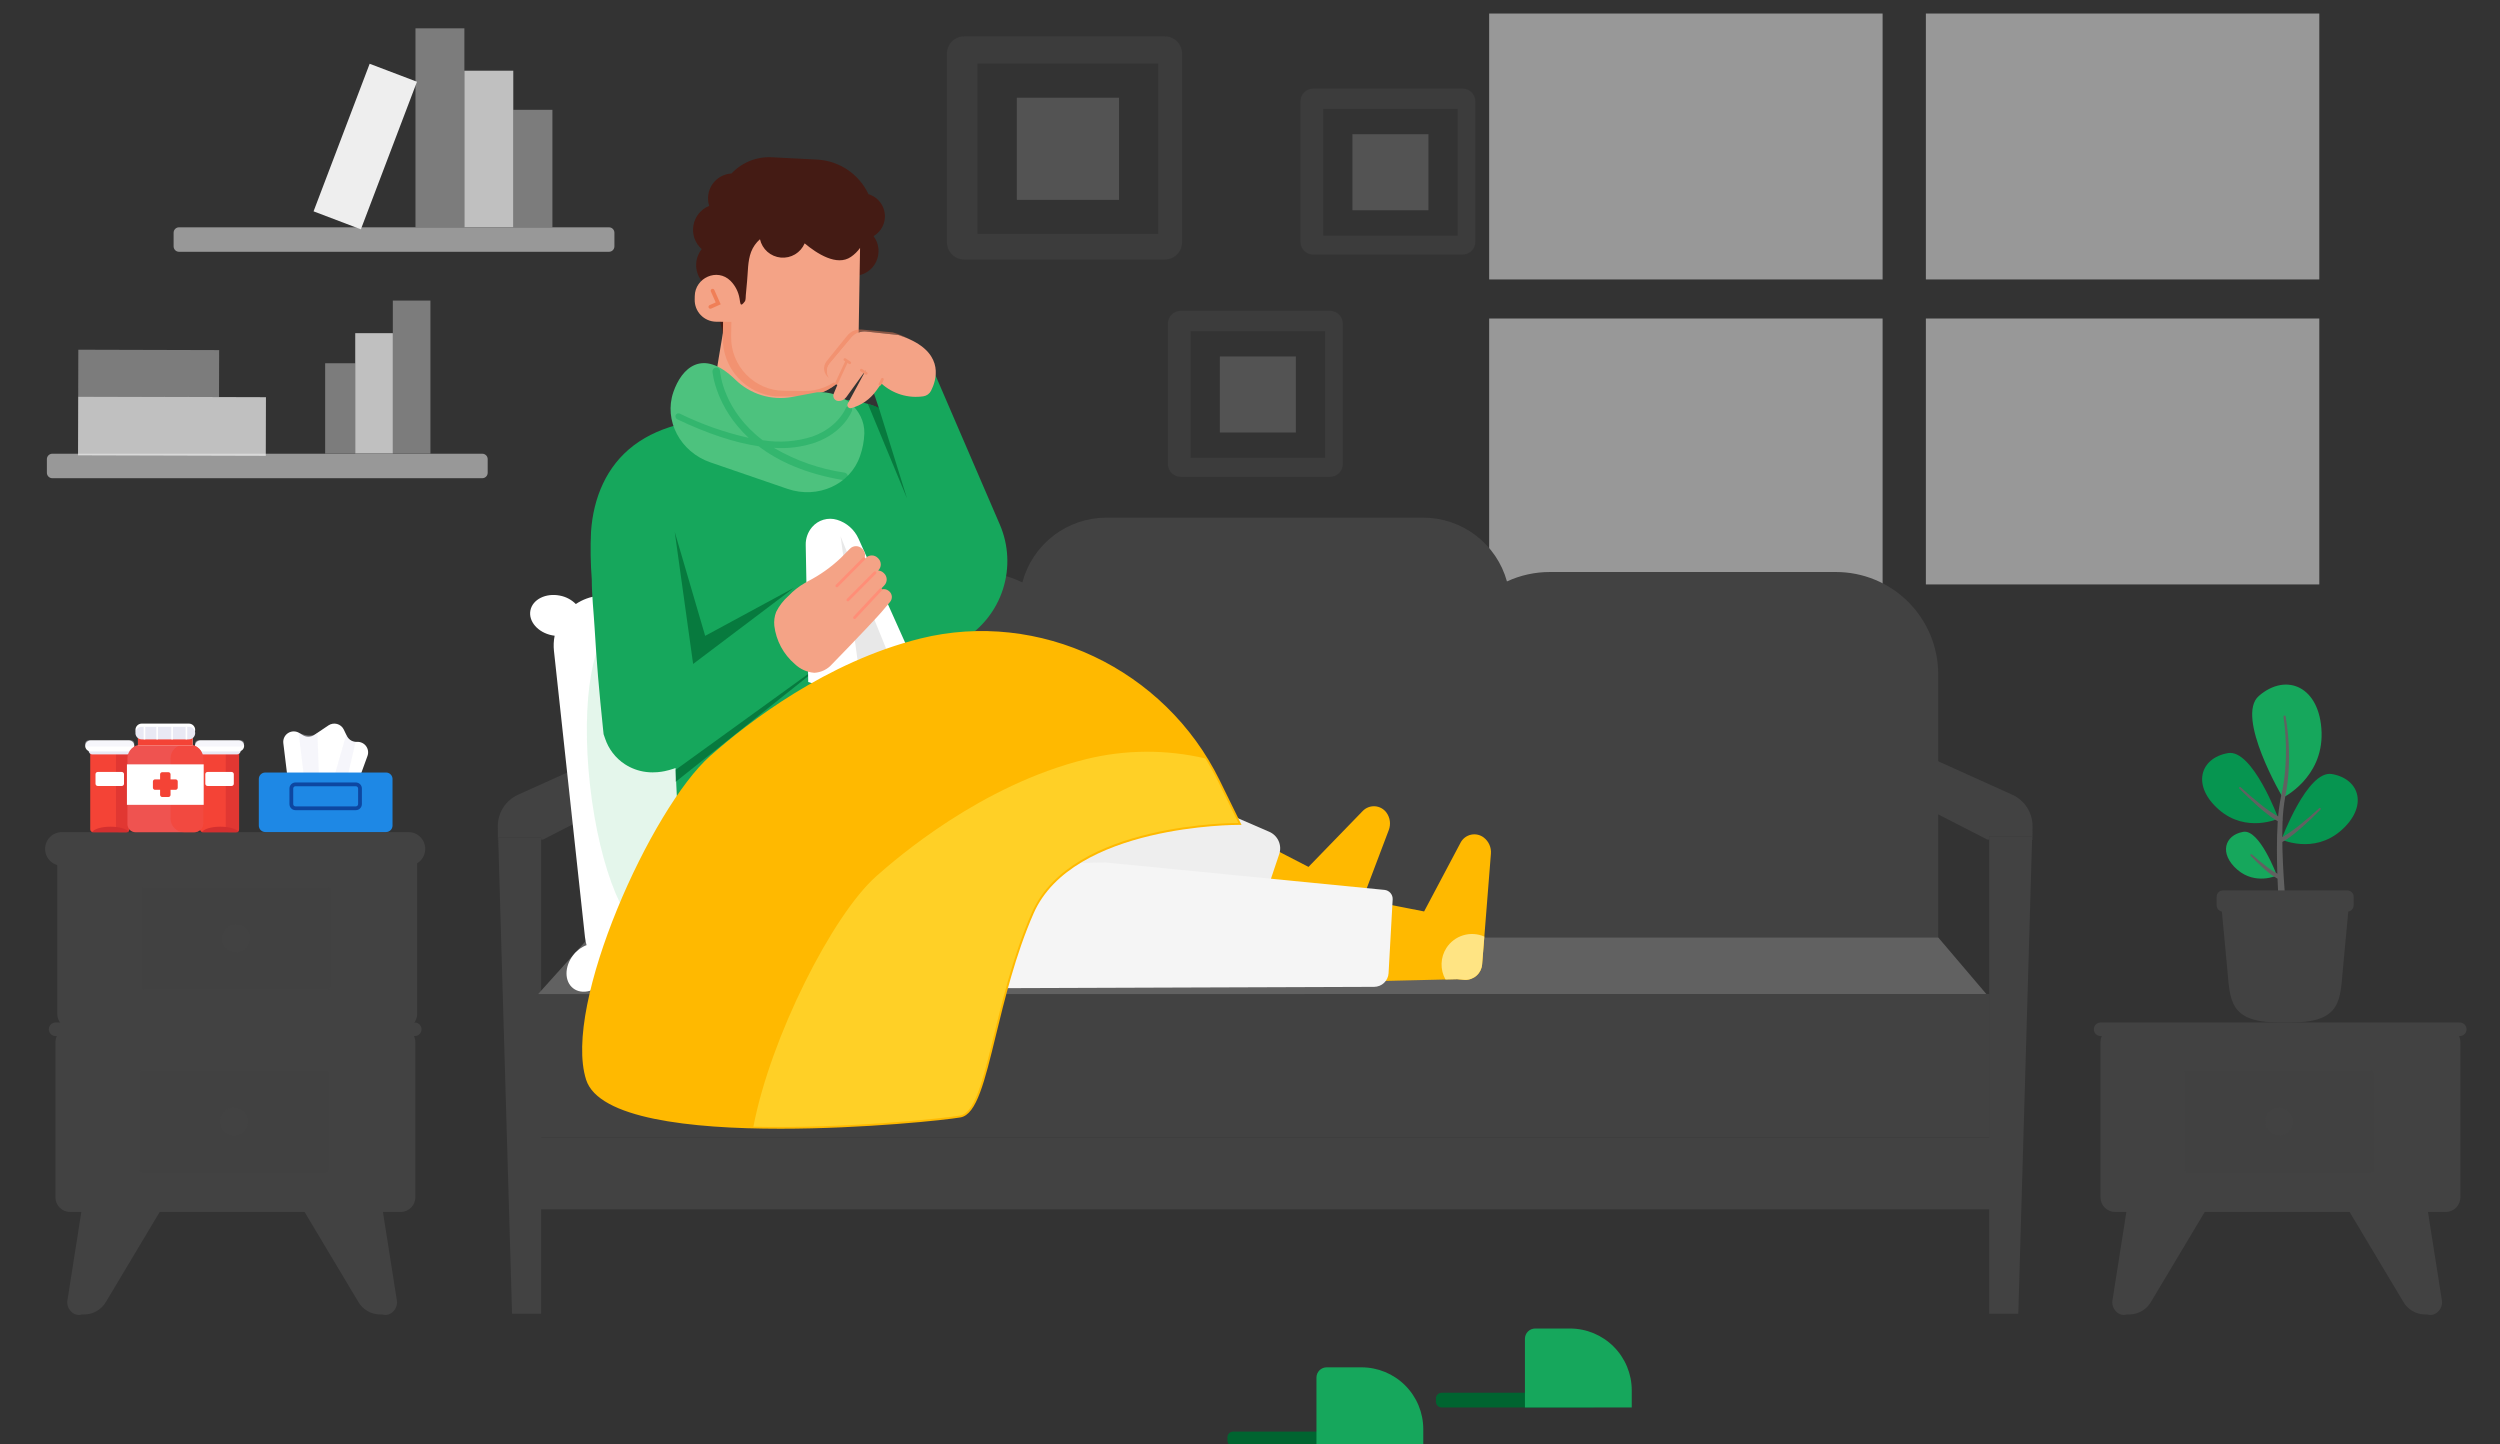<svg width="554" height="320" viewBox="0 0 554 320" fill="none" xmlns="http://www.w3.org/2000/svg">
<rect x="0" y="0" width="554" height="320" fill="#333333" stroke="none"/>
<g clip-path="url(#clip0_5349_19780)">
<path opacity="0.54" d="M417.185 3H330V61.925H417.185V3Z" fill="#EEEEEE"/>
<path opacity="0.54" d="M513.958 3H426.773V61.925H513.958V3Z" fill="#EEEEEE"/>
<path opacity="0.54" d="M417.185 70.585H330V129.51H417.185V70.585Z" fill="#EEEEEE"/>
<path opacity="0.54" d="M513.958 70.585H426.773V129.51H513.958V70.585Z" fill="#EEEEEE"/>
<g opacity="0.54">
<g opacity="0.54">
<g opacity="0.54">
<g opacity="0.54">
<path opacity="0.54" d="M258.139 8.054H213.65C212.642 8.057 211.676 8.458 210.963 9.171C210.251 9.884 209.849 10.85 209.846 11.857V53.704C209.849 54.712 210.251 55.678 210.964 56.39C211.676 57.103 212.642 57.505 213.65 57.508H258.139C259.146 57.504 260.112 57.103 260.825 56.39C261.537 55.678 261.939 54.712 261.942 53.704V11.857C261.939 10.85 261.537 9.884 260.825 9.171C260.112 8.459 259.147 8.057 258.139 8.054ZM256.657 51.845H216.64V14.094H256.656L256.657 51.845Z" fill="#EEEEEE"/>
</g>
</g>
<g opacity="0.75">
<path opacity="0.75" d="M247.974 21.645H225.324V44.295H247.974V21.645Z" fill="#EEEEEE"/>
</g>
</g>
</g>
<g opacity="0.54">
<g opacity="0.54">
<g opacity="0.54">
<g opacity="0.54">
<path opacity="0.54" d="M294.738 68.879H261.633C260.883 68.881 260.164 69.18 259.634 69.71C259.104 70.241 258.805 70.959 258.803 71.709V102.845C258.805 103.595 259.104 104.313 259.634 104.843C260.164 105.373 260.883 105.672 261.633 105.674H294.738C295.488 105.672 296.207 105.373 296.737 104.843C297.267 104.313 297.566 103.595 297.568 102.845V71.706C297.565 70.957 297.266 70.239 296.736 69.71C296.206 69.18 295.488 68.881 294.738 68.879ZM293.635 101.461H263.859V73.373H293.632L293.635 101.461Z" fill="#EEEEEE"/>
</g>
</g>
<g opacity="0.75">
<path opacity="0.75" d="M287.172 78.991H270.319V95.844H287.172V78.991Z" fill="#EEEEEE"/>
</g>
</g>
</g>
<g opacity="0.54">
<g opacity="0.54">
<g opacity="0.54">
<g opacity="0.54">
<path opacity="0.54" d="M324.109 19.625H291.006C290.257 19.628 289.538 19.926 289.008 20.457C288.477 20.987 288.179 21.706 288.177 22.456V53.592C288.179 54.342 288.478 55.06 289.008 55.59C289.538 56.12 290.257 56.419 291.006 56.421H324.109C324.858 56.419 325.577 56.12 326.107 55.59C326.637 55.06 326.936 54.342 326.938 53.592V22.456C326.936 21.706 326.637 20.987 326.107 20.457C325.577 19.927 324.859 19.628 324.109 19.625ZM323.006 52.208H293.233V24.119H323.006V52.208Z" fill="#EEEEEE"/>
</g>
</g>
<g opacity="0.75">
<path opacity="0.75" d="M316.546 29.738H299.693V46.59H316.546V29.738Z" fill="#EEEEEE"/>
</g>
</g>
</g>
<path opacity="0.75" d="M113.744 15.669H102.908V50.346H113.744V15.669Z" fill="#EEEEEE"/>
<path opacity="0.39" d="M122.413 24.338H113.744V50.346H122.413V24.338Z" fill="#EEEEEE"/>
<path d="M92.401 18.116L81.917 14.131L69.484 46.833L79.969 50.819L92.401 18.116Z" fill="#EEEEEE"/>
<path opacity="0.39" d="M102.907 6.278H92.071V50.347H102.907V6.278Z" fill="#EEEEEE"/>
<path opacity="0.75" d="M78.719 100.494H87.052V73.83H78.719V100.494Z" fill="#EEEEEE"/>
<path opacity="0.39" d="M72.054 100.494H78.719V80.496H72.054V100.494Z" fill="#EEEEEE"/>
<path opacity="0.39" d="M87.052 100.494H95.384V66.608H87.052V100.494Z" fill="#EEEEEE"/>
<path opacity="0.54" d="M134.949 50.372H39.675C39.011 50.372 38.472 50.91 38.472 51.575V54.595C38.472 55.26 39.011 55.798 39.675 55.798H134.949C135.614 55.798 136.152 55.26 136.152 54.595V51.575C136.152 50.91 135.614 50.372 134.949 50.372Z" fill="#EEEEEE"/>
<path opacity="0.54" d="M106.869 105.971L11.593 105.971C11.274 105.971 10.968 105.844 10.742 105.619C10.517 105.393 10.39 105.087 10.39 104.768V101.748C10.39 101.429 10.517 101.123 10.742 100.897C10.968 100.671 11.274 100.545 11.593 100.545L106.869 100.545C107.027 100.545 107.183 100.576 107.329 100.636C107.475 100.697 107.607 100.785 107.719 100.897C107.831 101.009 107.919 101.141 107.98 101.287C108.04 101.433 108.071 101.59 108.071 101.748V104.769C108.071 105.088 107.944 105.394 107.719 105.619C107.493 105.845 107.187 105.971 106.869 105.971V105.971Z" fill="#EEEEEE"/>
<path opacity="0.75" d="M17.328 87.899L17.292 100.901L58.898 101.017L58.934 88.016L17.328 87.899Z" fill="#EEEEEE"/>
<path opacity="0.39" d="M17.357 77.498L17.328 87.899L48.533 87.987L48.562 77.585L17.357 77.498Z" fill="#EEEEEE"/>
<path d="M319.474 311.896H352.774C353.478 311.896 354.049 311.326 354.049 310.621V309.913C354.049 309.208 353.478 308.637 352.774 308.637H319.474C318.769 308.637 318.198 309.208 318.198 309.913V310.621C318.198 311.326 318.769 311.896 319.474 311.896Z" fill="#006430"/>
<path d="M361.596 311.896H337.925V296.67C337.925 296.068 338.164 295.491 338.59 295.065C339.015 294.64 339.593 294.4 340.195 294.4H347.902C351.534 294.4 355.017 295.843 357.585 298.411C360.154 300.98 361.596 304.463 361.596 308.095V311.896Z" fill="#16A75C"/>
<path d="M273.275 320.496H306.575C307.279 320.496 307.85 319.925 307.85 319.221V318.512C307.85 317.808 307.279 317.237 306.575 317.237H273.275C272.571 317.237 272 317.808 272 318.512V319.221C272 319.925 272.571 320.496 273.275 320.496Z" fill="#006430"/>
<path d="M315.398 320.496H291.726V305.27C291.726 304.668 291.965 304.091 292.391 303.665C292.817 303.239 293.394 303 293.996 303H301.703C305.335 303 308.818 304.443 311.387 307.011C313.955 309.58 315.398 313.063 315.398 316.695V320.496Z" fill="#16A75C"/>
<path d="M110.315 183.119L110.339 186.168H110.414L110.398 185.625H119.919V186.053L120.339 186.048L134.318 178.878L134.439 167.249L114.803 176.112C113.457 176.72 112.316 177.706 111.519 178.95C110.723 180.194 110.304 181.642 110.315 183.119Z" fill="#424242"/>
<path d="M450.409 183.119C450.42 181.642 450.002 180.193 449.205 178.949C448.409 177.705 447.268 176.719 445.922 176.111L426.285 167.248L426.405 178.877L440.385 186.047L440.805 186.052V185.337H450.325L450.301 186.169H450.386L450.409 183.119Z" fill="#424242"/>
<path d="M110.398 185.624L110.414 186.167L113.472 291.129H119.919V185.625L110.398 185.624Z" fill="#424242"/>
<path d="M440.806 185.337V291.129H447.253L450.302 186.167L450.327 185.334L440.806 185.337Z" fill="#424242"/>
<path d="M406.852 126.758H343.44C340.16 126.755 336.918 127.467 333.941 128.846C332.815 124.782 330.389 121.199 327.034 118.646C323.678 116.093 319.579 114.709 315.362 114.708H245.2C240.943 114.708 236.806 116.117 233.434 118.714C230.061 121.311 227.643 124.951 226.555 129.067C223.453 127.544 220.043 126.754 216.587 126.758H153.176C147.167 126.758 141.405 129.145 137.156 133.394C132.907 137.642 130.521 143.405 130.521 149.413V207.738H429.507V149.413C429.507 146.438 428.921 143.492 427.783 140.744C426.644 137.995 424.976 135.497 422.872 133.394C420.768 131.29 418.271 129.621 415.522 128.483C412.773 127.344 409.827 126.758 406.852 126.758Z" fill="#424242"/>
<path d="M440.889 220.271H119.379V252.084H440.889V220.271Z" fill="#424242"/>
<path d="M130.521 207.738L119.248 220.285L440.167 220.271L429.508 207.738H130.521Z" fill="#616161"/>
<path d="M441.372 252.084H119.379V267.992H441.372V252.084Z" fill="#424242"/>
<path d="M172.795 203.003L165.92 139.581C165.603 136.657 164.138 133.98 161.847 132.137C159.556 130.294 156.626 129.437 153.703 129.753L132.584 132.038C130.801 132.231 129.092 132.855 127.605 133.856C126.644 132.891 125.413 132.239 124.074 131.987C120.952 131.362 118.027 132.828 117.542 135.254C117.057 137.68 119.193 140.157 122.315 140.781C122.515 140.82 122.713 140.852 122.91 140.875C122.686 141.988 122.635 143.128 122.758 144.256L129.632 207.677C129.701 208.274 129.818 208.864 129.982 209.442C128.788 209.902 127.748 210.689 126.98 211.712C125.041 214.238 125.061 217.513 127.026 219.016C128.991 220.52 132.154 219.699 134.094 217.174C134.388 216.783 134.641 216.363 134.85 215.921C136.94 217.216 139.403 217.775 141.848 217.509L162.968 215.22C165.891 214.903 168.569 213.437 170.411 211.146C172.254 208.855 173.111 205.926 172.795 203.003Z" fill="white"/>
<path opacity="0.15" d="M150.788 171.789C152.898 190.681 150.122 206.498 144.589 207.116C139.055 207.734 132.859 192.919 130.749 174.026C128.64 155.132 131.415 139.316 136.949 138.698C142.483 138.08 148.679 152.895 150.788 171.789Z" fill="#4DC27E"/>
<path d="M221.565 116.251L205.14 78.143L192.722 84.352L194.748 90.389C190.615 88.552 185.626 88.119 179.855 88.82C173.987 89.217 168.085 90.972 162.301 91.88C154.64 93.084 146.844 93.854 140.436 98.702C134.346 103.309 131.473 110.387 130.971 117.838C130.808 121.357 130.864 124.884 131.139 128.397C131.139 131.978 131.56 135.61 131.767 139.186C131.973 142.761 132.231 146.324 132.523 149.891C132.851 153.694 133.213 157.494 133.61 161.29L133.756 162.698L134.123 163.757C134.306 164.283 134.527 164.796 134.783 165.29C135.069 165.833 135.4 166.352 135.772 166.841C136.154 167.342 136.579 167.809 137.042 168.237C137.48 168.641 137.951 169.009 138.45 169.336C139.856 170.257 141.453 170.847 143.12 171.061C143.381 171.093 143.644 171.119 143.908 171.137C144.187 171.156 144.348 171.156 144.574 171.159C145.03 171.163 145.342 171.143 145.686 171.117C146.029 171.091 146.265 171.056 146.558 171.016L147.269 170.891C147.95 170.75 148.622 170.567 149.279 170.341C149.427 170.291 149.558 170.241 149.695 170.191L150.557 188.66C150.741 190.563 155.45 192.165 157.331 191.829L209.055 182.606C209.203 182.58 209.344 182.523 209.47 182.441C209.596 182.358 209.704 182.25 209.787 182.124C209.87 181.998 209.926 181.857 209.953 181.709C209.98 181.56 209.976 181.408 209.942 181.261L202.299 148.541L213.432 141.761C217.635 139.203 220.772 135.213 222.266 130.526C223.761 125.838 223.511 120.769 221.565 116.251Z" fill="#16A75C"/>
<path opacity="0.67" d="M149.738 170.575L185.787 144.503L149.738 173.246V170.575Z" fill="#006430"/>
<path opacity="0.67" d="M149.515 117.848L156.265 140.905L175.996 130.223L153.595 147.136L149.515 117.848Z" fill="#006430"/>
<path d="M179.949 116.813C180.614 116.03 181.494 115.46 182.48 115.171C183.466 114.882 184.515 114.887 185.497 115.186C186.543 115.504 187.508 116.042 188.328 116.764C189.148 117.486 189.804 118.376 190.251 119.373L201.827 145.195L196.623 145.984C194.207 146.351 192.015 147.609 190.48 149.51C189.496 150.728 188.168 151.623 186.669 152.078C185.17 152.533 183.569 152.527 182.073 152.061L179.104 151.136L178.548 120.75C178.519 119.311 179.018 117.911 179.949 116.813Z" fill="white"/>
<path d="M186.273 118.832L197.237 145.89C194.635 146.285 192.248 147.563 190.477 149.51L186.273 118.832Z" fill="#E8E8E8"/>
<path d="M171.588 138.666C171.481 137.621 171.623 136.565 172.003 135.584C172.688 134.225 173.63 133.01 174.777 132.008C175.806 130.92 176.987 129.985 178.283 129.234C178.556 129.077 178.815 128.931 179.053 128.798C181.699 127.436 184.139 125.707 186.301 123.662L188.367 121.58C188.718 121.228 189.194 121.03 189.691 121.028C190.187 121.026 190.665 121.22 191.019 121.569L191.144 121.692C191.432 121.982 191.618 122.358 191.674 122.762C191.729 123.167 191.651 123.579 191.451 123.935C191.51 123.91 191.57 123.885 191.632 123.861L191.857 123.634C192.208 123.283 192.683 123.085 193.18 123.083C193.676 123.081 194.153 123.276 194.507 123.625L194.631 123.75C194.983 124.101 195.181 124.577 195.183 125.074C195.184 125.571 194.989 126.048 194.639 126.402L194.61 126.431C195.045 126.454 195.458 126.629 195.777 126.926L195.906 127.047C196.266 127.388 196.477 127.859 196.491 128.355C196.506 128.852 196.324 129.334 195.985 129.696L195.321 130.401C195.309 130.449 195.304 130.489 195.29 130.539L195.311 130.636C195.583 130.541 195.875 130.517 196.158 130.569C196.442 130.62 196.707 130.744 196.928 130.929L197.047 131.03C197.384 131.315 197.594 131.722 197.631 132.161C197.668 132.601 197.529 133.037 197.246 133.375L195.322 135.654C195.291 135.776 189.236 142.233 184.387 147.171C183.894 147.74 183.292 148.202 182.617 148.532C181.941 148.863 181.206 149.053 180.456 149.092C178.833 148.969 177.304 148.284 176.133 147.154C173.609 144.994 171.987 141.965 171.588 138.666Z" fill="#F4A386"/>
<path d="M185.451 130.142C185.389 130.142 185.328 130.124 185.276 130.089C185.224 130.054 185.184 130.005 185.16 129.948C185.136 129.891 185.13 129.827 185.142 129.766C185.154 129.705 185.184 129.649 185.227 129.605L191.218 123.569C191.277 123.509 191.357 123.476 191.441 123.476C191.525 123.475 191.605 123.508 191.664 123.567C191.724 123.626 191.757 123.706 191.758 123.79C191.758 123.874 191.725 123.954 191.666 124.014L185.675 130.049C185.646 130.078 185.611 130.102 185.573 130.118C185.534 130.134 185.493 130.142 185.451 130.142Z" fill="#FF8E77"/>
<path d="M187.889 133.263C187.848 133.263 187.807 133.255 187.769 133.239C187.731 133.223 187.696 133.2 187.667 133.171C187.608 133.112 187.575 133.032 187.575 132.948C187.575 132.865 187.608 132.784 187.667 132.725L193.657 126.69C193.716 126.631 193.796 126.597 193.879 126.596C193.963 126.596 194.044 126.629 194.103 126.688C194.163 126.746 194.196 126.827 194.197 126.91C194.197 126.994 194.164 127.075 194.106 127.134L188.116 133.169C188.086 133.199 188.051 133.223 188.012 133.239C187.973 133.255 187.931 133.263 187.889 133.263Z" fill="#FF8E77"/>
<path d="M189.37 137.176C189.29 137.176 189.213 137.146 189.155 137.092C189.094 137.035 189.058 136.956 189.055 136.872C189.052 136.789 189.082 136.707 189.139 136.646L194.945 130.433C195.002 130.373 195.081 130.338 195.164 130.335C195.247 130.333 195.328 130.363 195.388 130.42C195.449 130.477 195.485 130.555 195.488 130.638C195.491 130.721 195.462 130.802 195.405 130.863L189.605 137.077C189.575 137.109 189.538 137.134 189.498 137.151C189.458 137.168 189.414 137.177 189.37 137.176Z" fill="#FF8E77"/>
<path d="M271.473 199.948L277.925 187.926C277.961 187.866 277.999 187.808 278.041 187.753C278.294 187.387 278.671 187.125 279.103 187.017C279.534 186.908 279.991 186.961 280.386 187.164L289.966 192.105L301.987 179.708C302.338 179.347 302.764 179.066 303.235 178.887C303.707 178.708 304.212 178.635 304.714 178.672C305.217 178.71 305.705 178.857 306.145 179.104C306.584 179.351 306.964 179.692 307.257 180.102C307.649 180.65 307.9 181.287 307.987 181.955C308.074 182.623 307.995 183.303 307.757 183.933L299.042 206.95C298.703 207.846 298.032 208.578 297.168 208.993C296.304 209.409 295.314 209.477 294.402 209.182L292.794 208.56L272.93 203.302C272.591 203.211 272.276 203.044 272.01 202.815C271.744 202.585 271.533 202.298 271.393 201.976C271.253 201.654 271.188 201.304 271.202 200.953C271.215 200.601 271.308 200.258 271.473 199.948Z" fill="#FFB900"/>
<path d="M281.279 184.328L256.583 173.625L226.938 191.317L277.856 205.977L283.48 189.27C283.798 188.321 283.749 187.286 283.342 186.371C282.934 185.456 282.198 184.727 281.279 184.328Z" fill="#EEEEEE"/>
<path d="M300.014 214.669L302.856 201.324C302.874 201.257 302.895 201.19 302.92 201.125C303.06 200.703 303.349 200.346 303.733 200.121C304.117 199.896 304.57 199.819 305.007 199.904L315.584 201.976L323.67 186.72C323.905 186.274 324.236 185.886 324.639 185.582C325.041 185.279 325.506 185.068 325.999 184.963C326.492 184.859 327.002 184.864 327.493 184.979C327.984 185.094 328.444 185.315 328.84 185.627C329.369 186.044 329.788 186.585 330.058 187.203C330.328 187.82 330.441 188.495 330.387 189.167L328.441 213.703C328.365 214.658 327.925 215.548 327.212 216.188C326.498 216.828 325.566 217.169 324.608 217.141L322.891 216.992L302.349 217.483C301.997 217.49 301.649 217.418 301.329 217.271C301.01 217.125 300.727 216.909 300.503 216.638C300.278 216.367 300.118 216.05 300.033 215.709C299.949 215.368 299.942 215.012 300.014 214.668V214.669Z" fill="#FFB900"/>
<path d="M320.53 210.059C319.861 211.095 319.487 212.295 319.451 213.528C319.414 214.761 319.716 215.981 320.323 217.055L322.891 216.993L324.608 217.142C325.566 217.17 326.498 216.829 327.212 216.189C327.925 215.549 328.365 214.659 328.441 213.704L328.93 207.547C327.459 206.899 325.806 206.796 324.267 207.256C322.728 207.717 321.403 208.71 320.53 210.059Z" fill="#FFE483"/>
<path d="M178.321 219.132L304.506 218.687C305.326 218.684 306.115 218.368 306.71 217.803C307.305 217.238 307.662 216.467 307.707 215.648L308.615 199.311C308.644 198.794 308.471 198.286 308.134 197.893C307.797 197.499 307.321 197.252 306.806 197.201L244.938 191.123L167.697 192.552L167.829 209.225C167.839 210.573 168.122 211.905 168.661 213.141C169.199 214.377 169.982 215.491 170.962 216.416C171.942 217.342 173.1 218.059 174.364 218.526C175.629 218.993 176.975 219.199 178.321 219.132Z" fill="#F5F5F5"/>
<path d="M196.049 48.651C196.219 47.439 195.95 46.207 195.291 45.176C194.632 44.145 193.626 43.384 192.455 43.03C191.439 40.864 189.859 39.01 187.881 37.662C185.904 36.315 183.6 35.523 181.212 35.37L171.05 34.848C169.387 34.761 167.726 35.037 166.181 35.658C164.636 36.279 163.244 37.228 162.104 38.441C161.264 38.488 160.445 38.727 159.711 39.139C158.978 39.55 158.348 40.125 157.871 40.818C157.393 41.511 157.081 42.304 156.957 43.136C156.834 43.969 156.902 44.818 157.158 45.62C156.254 45.984 155.458 46.572 154.846 47.33C154.233 48.088 153.825 48.99 153.659 49.95C153.493 50.911 153.575 51.897 153.898 52.817C154.221 53.736 154.773 54.558 155.503 55.204C154.704 56.204 154.268 57.445 154.263 58.725C154.258 60.004 154.686 61.248 155.478 62.254C155.512 63.477 155.842 64.673 156.438 65.741C157.035 66.809 157.881 67.717 158.904 68.387L160.552 75.514L162.541 70.939C162.721 70.519 162.851 70.079 162.927 69.629C164.564 69.659 166.167 69.158 167.495 68.2C169.111 69.364 171.052 69.991 173.043 69.993H179.904C182.318 69.985 184.641 69.069 186.411 67.427C188.18 65.784 189.267 63.536 189.455 61.13C190.454 61.08 191.42 60.76 192.25 60.203C193.081 59.647 193.744 58.874 194.168 57.969C194.593 57.064 194.763 56.06 194.66 55.066C194.557 54.071 194.186 53.124 193.585 52.324C194.245 51.936 194.81 51.405 195.236 50.769C195.663 50.133 195.941 49.409 196.049 48.651Z" fill="#441B14"/>
<path d="M188.561 56.928C185.456 59.06 181.051 56.218 178.311 53.929C177.877 54.946 177.132 55.798 176.182 56.364C175.232 56.931 174.128 57.181 173.027 57.079C171.926 56.977 170.886 56.528 170.056 55.798C169.227 55.067 168.651 54.092 168.411 53.013C167.537 53.777 166.863 54.742 166.445 55.825C165.668 57.887 165.765 60.221 165.547 62.382C165.446 63.381 165.379 64.384 165.272 65.382C165.235 65.733 165.281 66.494 165.055 66.794C164.038 68.149 164.087 67.348 163.878 66.14C163.633 64.662 162.934 63.296 161.879 62.233C158.931 59.318 154.025 61.568 153.958 65.608L153.945 66.364C153.928 66.996 154.036 67.626 154.263 68.216C154.49 68.806 154.832 69.346 155.268 69.804C155.704 70.261 156.227 70.628 156.806 70.883C157.385 71.138 158.008 71.276 158.64 71.29L160.238 71.309L160.195 73.787C160.195 73.787 158.61 82.975 157.568 90.198C156.845 95.205 179.041 93.877 179.041 93.877L179.293 87.786C182.309 87.301 185.059 85.772 187.062 83.466C189.066 81.159 190.195 78.222 190.253 75.168L190.49 60.97L190.59 54.937C190.037 55.716 189.35 56.39 188.561 56.928Z" fill="#F4A386"/>
<path d="M157.42 68.423C157.324 68.423 157.231 68.39 157.156 68.329C157.081 68.269 157.03 68.185 157.009 68.091C156.989 67.997 157.002 67.898 157.045 67.813C157.089 67.727 157.16 67.659 157.248 67.619L158.6 67.012L157.526 64.591C157.481 64.489 157.478 64.373 157.518 64.269C157.558 64.165 157.638 64.082 157.74 64.036C157.842 63.991 157.957 63.988 158.061 64.028C158.165 64.068 158.249 64.148 158.295 64.25L159.709 67.435L157.593 68.386C157.538 68.41 157.48 68.423 157.42 68.423Z" fill="#F07F57"/>
<path opacity="0.46" d="M162.021 74.562C161.995 76.124 162.277 77.675 162.853 79.127C163.428 80.579 164.285 81.903 165.374 83.022C166.463 84.141 167.763 85.034 169.199 85.649C170.634 86.264 172.177 86.589 173.739 86.605L178.135 86.658C181.298 86.695 184.347 85.479 186.616 83.277C188.886 81.074 190.192 78.063 190.25 74.901L190.406 65.584L190.246 75.168C190.187 78.271 189.022 81.251 186.961 83.571C184.9 85.892 182.078 87.4 179.004 87.826L171.918 87.85C168.673 87.564 165.658 86.06 163.478 83.639C161.299 81.219 160.117 78.063 160.172 74.806L160.231 71.309L162.075 71.331L162.021 74.562Z" fill="#F07F57"/>
<path d="M174.502 108.331L157.441 102.468C150.734 100.164 147.052 93.188 149.217 86.887C151.036 81.591 155.649 77.009 162.924 84.103C164.551 85.701 166.537 86.888 168.717 87.562C170.896 88.237 173.204 88.381 175.45 87.981L181.011 86.938C186.539 86.489 191.645 90.721 191.542 96.017C191.483 97.751 191.155 99.466 190.571 101.099C188.401 107.392 181.209 110.632 174.502 108.331Z" fill="#4DC27E"/>
<path opacity="0.45" d="M180.659 98.075C186.95 95.821 188.73 91.218 188.803 91.023C188.861 90.838 188.849 90.638 188.767 90.462C188.685 90.286 188.54 90.147 188.361 90.073C188.278 90.031 188.187 90.007 188.094 90.003C188.001 89.998 187.909 90.012 187.822 90.045C187.735 90.078 187.656 90.128 187.589 90.193C187.523 90.258 187.471 90.336 187.436 90.422C187.42 90.466 185.795 94.669 180.056 96.727C176.49 97.868 172.706 98.153 169.01 97.558C160.328 90.978 159.594 82.729 159.563 82.225C159.546 82.003 159.442 81.797 159.274 81.651C159.106 81.506 158.888 81.431 158.666 81.444C158.444 81.46 158.237 81.562 158.091 81.73C157.945 81.898 157.871 82.117 157.885 82.339C157.894 82.462 158.544 90.194 165.906 97.029C160.633 95.847 155.517 94.047 150.664 91.668C150.582 91.623 150.492 91.596 150.399 91.588C150.306 91.58 150.213 91.591 150.125 91.621C150.037 91.651 149.956 91.699 149.887 91.762C149.818 91.825 149.763 91.902 149.726 91.987C149.671 92.134 149.664 92.294 149.705 92.445C149.746 92.595 149.834 92.73 149.955 92.828C150.011 92.876 150.072 92.916 150.139 92.946C156.841 96.121 162.831 98.101 168.109 98.887C172.366 102.135 178.385 104.976 186.896 106.395C186.942 106.402 186.988 106.406 187.034 106.406C187.245 106.407 187.449 106.328 187.605 106.185C187.761 106.042 187.857 105.846 187.875 105.635C187.892 105.424 187.829 105.215 187.699 105.048C187.569 104.881 187.381 104.77 187.172 104.736C181.636 103.936 176.307 102.069 171.482 99.24C174.588 99.467 177.708 99.071 180.659 98.075Z" fill="#16A75C"/>
<path opacity="0.46" d="M183.861 80.558L188.672 74.812C189.072 74.333 189.585 73.96 190.165 73.727C190.744 73.493 191.373 73.406 191.994 73.473L199.093 74.24C199.95 74.509 200.789 74.831 201.606 75.202C200.408 74.552 199.143 74.033 197.833 73.655L190.94 73.031C190.337 72.977 189.73 73.072 189.173 73.308C188.616 73.544 188.125 73.914 187.745 74.384L183.18 80.033C182.962 80.303 182.801 80.615 182.707 80.95C182.613 81.284 182.588 81.634 182.633 81.979C182.679 82.323 182.794 82.655 182.972 82.953C183.15 83.252 183.387 83.511 183.668 83.715L183.743 83.77C183.405 83.296 183.233 82.725 183.255 82.143C183.276 81.562 183.49 81.005 183.861 80.558Z" fill="#F07F57"/>
<path d="M201.606 75.203C200.789 74.831 199.95 74.509 199.093 74.24L191.994 73.473C191.373 73.406 190.744 73.493 190.165 73.727C189.585 73.96 189.072 74.333 188.671 74.812L183.861 80.558C183.637 80.835 183.471 81.155 183.372 81.497C183.272 81.84 183.242 82.198 183.283 82.553C183.324 82.907 183.434 83.25 183.609 83.561C183.783 83.872 184.017 84.145 184.298 84.365L184.835 84.768L185.554 85.31L187.458 80.737L184.741 87.262C184.655 87.472 184.634 87.703 184.68 87.925C184.727 88.175 184.854 88.402 185.043 88.572C185.233 88.741 185.472 88.844 185.726 88.863C186.052 88.885 186.379 88.827 186.679 88.695C186.979 88.564 187.242 88.362 187.447 88.106C187.471 88.076 187.502 88.054 187.526 88.022L191.871 82.019L187.857 89.45C187.842 89.483 187.83 89.517 187.821 89.551C187.779 89.669 187.77 89.795 187.795 89.918C187.82 90.04 187.878 90.153 187.962 90.245C188.047 90.336 188.155 90.403 188.275 90.437C188.395 90.472 188.522 90.472 188.643 90.44C190.865 89.832 192.811 88.479 194.153 86.607L195.319 84.98C196.561 86.113 198.039 86.956 199.646 87.447C201.253 87.939 202.949 88.068 204.612 87.824C204.975 87.77 205.32 87.63 205.617 87.416C205.915 87.201 206.157 86.919 206.323 86.592C207.476 84.321 209.288 78.721 201.606 75.203Z" fill="#F4A386"/>
<path d="M185.174 85.039C185.138 84.995 185.114 84.941 185.107 84.884C185.1 84.827 185.109 84.769 185.133 84.716L187.301 80.048C187.335 79.975 187.397 79.917 187.474 79.889C187.55 79.862 187.634 79.865 187.708 79.899C187.782 79.934 187.839 79.996 187.867 80.072C187.895 80.148 187.891 80.233 187.857 80.306L185.688 84.975C185.654 85.049 185.592 85.106 185.515 85.133C185.439 85.161 185.355 85.157 185.282 85.123C185.24 85.104 185.203 85.075 185.174 85.039Z" fill="#F29270"/>
<path d="M190.644 82.225C190.598 82.169 190.574 82.098 190.576 82.025C190.578 81.953 190.605 81.883 190.654 81.829C190.703 81.775 190.769 81.74 190.841 81.73C190.913 81.72 190.986 81.736 191.047 81.776C191.047 81.776 191.57 82.112 192.146 82.505C192.205 82.553 192.244 82.622 192.255 82.697C192.266 82.773 192.248 82.85 192.205 82.913C192.162 82.976 192.097 83.021 192.023 83.039C191.949 83.057 191.871 83.046 191.804 83.009C191.232 82.623 190.711 82.287 190.711 82.286C190.686 82.269 190.663 82.249 190.644 82.225Z" fill="#F29270"/>
<path d="M186.989 79.871C186.944 79.814 186.92 79.743 186.922 79.67C186.924 79.598 186.952 79.528 187 79.474C187.049 79.42 187.115 79.385 187.187 79.375C187.259 79.365 187.332 79.381 187.394 79.42C187.394 79.42 187.916 79.756 188.491 80.149C188.551 80.197 188.589 80.266 188.6 80.342C188.611 80.417 188.594 80.494 188.551 80.557C188.508 80.621 188.443 80.665 188.369 80.683C188.294 80.701 188.216 80.69 188.149 80.653C187.578 80.267 187.061 79.932 187.056 79.931C187.031 79.914 187.009 79.894 186.989 79.871Z" fill="#F29270"/>
<path d="M194.745 85.338C194.702 85.285 194.678 85.219 194.677 85.151C194.675 85.082 194.697 85.016 194.738 84.961C194.946 84.653 195.116 84.32 195.242 83.97C195.254 83.93 195.274 83.894 195.3 83.862C195.327 83.831 195.359 83.805 195.396 83.786C195.433 83.767 195.473 83.756 195.514 83.753C195.555 83.75 195.597 83.756 195.636 83.769C195.675 83.783 195.71 83.804 195.741 83.832C195.771 83.86 195.796 83.893 195.813 83.931C195.83 83.968 195.84 84.009 195.841 84.05C195.842 84.091 195.835 84.132 195.82 84.171C195.675 84.58 195.477 84.969 195.231 85.327C195.207 85.359 195.177 85.386 195.143 85.407C195.108 85.428 195.07 85.441 195.03 85.447C194.99 85.453 194.949 85.451 194.91 85.441C194.871 85.431 194.835 85.413 194.803 85.389C194.782 85.374 194.762 85.357 194.745 85.338Z" fill="#F29270"/>
<path opacity="0.67" d="M201.003 110.468L192.315 89.501L194.726 90.279" fill="#006430"/>
<path d="M274.443 182.373C274.443 182.373 237.513 182.072 228.659 202.24C219.805 222.409 218.79 246.131 212.778 247.204C206.765 248.278 135.525 255.588 130.284 239.134C125.044 222.679 144.854 179.16 157.65 167.826C162.257 163.745 180.844 147.65 204.083 141.892C230.516 135.344 257.886 148.617 269.88 173.068L274.443 182.373Z" fill="#FFB900"/>
<path d="M172.943 250.126C153.013 250.126 132.63 247.882 129.883 239.265C124.583 222.628 144.393 179.011 157.373 167.515C165.851 160.007 183.182 146.642 203.984 141.488C230.269 134.977 258.14 148.183 270.259 172.886L275.123 182.799L274.442 182.794C274.064 182.794 237.685 182.727 229.046 202.409C225.05 211.511 222.622 221.484 220.67 229.498C218.198 239.648 216.413 246.984 212.852 247.618C209.746 248.172 191.542 250.126 172.943 250.126ZM217.538 140.677C213.038 140.676 208.553 141.222 204.184 142.304C183.554 147.416 166.349 160.688 157.928 168.144C145.086 179.519 125.458 222.608 130.685 239.013C135.822 255.136 206.336 247.93 212.705 246.792C215.723 246.253 217.545 238.771 219.85 229.3C221.809 221.255 224.247 211.242 228.272 202.072C236.47 183.4 268.685 182.056 273.771 181.961L269.501 173.26C264.726 163.535 257.333 155.333 248.154 149.578C238.975 143.822 228.373 140.74 217.538 140.677Z" fill="#FFB900"/>
<path d="M212.778 247.204C218.79 246.131 219.805 222.404 228.659 202.24C237.513 182.076 274.443 182.373 274.443 182.373L269.88 173.072C269.035 171.348 268.104 169.685 267.106 168.074C258.385 166.032 249.304 166.09 240.609 168.243C217.37 174 198.783 190.096 194.176 194.176C184.467 202.777 170.729 229.905 166.951 249.678C187.49 250.153 209.548 247.781 212.778 247.204Z" fill="#FFD026"/>
<path d="M89.202 187.073H15.93C14.141 187.073 12.691 188.523 12.691 190.312V224.707C12.691 226.496 14.141 227.946 15.93 227.946H89.202C90.991 227.946 92.441 226.496 92.441 224.707V190.312C92.441 188.523 90.991 187.073 89.202 187.073Z" fill="#424242"/>
<path opacity="0.42" d="M72.775 196.61H31.832C31.541 196.61 31.304 196.846 31.304 197.138V218.701C31.304 218.993 31.541 219.229 31.832 219.229H72.775C73.067 219.229 73.303 218.993 73.303 218.701V197.138C73.303 196.846 73.067 196.61 72.775 196.61Z" fill="#424242"/>
<path d="M55.395 207.92C55.395 208.531 55.214 209.129 54.874 209.638C54.534 210.146 54.051 210.543 53.486 210.777C52.921 211.011 52.299 211.072 51.699 210.953C51.099 210.834 50.548 210.539 50.116 210.106C49.683 209.674 49.389 209.123 49.269 208.523C49.15 207.923 49.211 207.301 49.445 206.736C49.679 206.171 50.076 205.688 50.584 205.348C51.093 205.008 51.691 204.827 52.303 204.827C52.709 204.827 53.111 204.907 53.486 205.062C53.861 205.218 54.202 205.445 54.489 205.733C54.777 206.02 55.005 206.361 55.16 206.736C55.315 207.111 55.395 207.513 55.395 207.92Z" fill="#424242"/>
<path d="M90.519 184.394H13.709C11.661 184.394 10 186.055 10 188.103V188.126C10 190.174 11.661 191.835 13.709 191.835H90.519C92.567 191.835 94.228 190.174 94.228 188.126V188.103C94.228 186.055 92.567 184.394 90.519 184.394Z" fill="#424242"/>
<path d="M18.712 264.213L14.988 287.856C14.471 289.891 16.312 291.891 18.139 291.282H18.675C19.663 291.275 20.63 291.008 21.48 290.507C22.331 290.006 23.034 289.289 23.518 288.429L23.534 288.403L38.468 263.413L18.712 264.213Z" fill="#424242"/>
<path d="M84.17 264.213L87.893 287.856C88.41 289.891 86.57 291.891 84.742 291.282H84.206C83.219 291.275 82.251 291.008 81.401 290.507C80.551 290.006 79.848 289.289 79.364 288.429L79.348 288.403L64.413 263.413L84.17 264.213Z" fill="#424242"/>
<path d="M88.798 227.693H15.527C13.738 227.693 12.287 229.143 12.287 230.932V265.327C12.287 267.116 13.738 268.566 15.527 268.566H88.798C90.587 268.566 92.037 267.116 92.037 265.327V230.932C92.037 229.143 90.587 227.693 88.798 227.693Z" fill="#424242"/>
<path opacity="0.42" d="M72.372 237.23H31.429C31.137 237.23 30.901 237.467 30.901 237.758V259.322C30.901 259.613 31.137 259.85 31.429 259.85H72.372C72.663 259.85 72.9 259.613 72.9 259.322V237.758C72.9 237.467 72.663 237.23 72.372 237.23Z" fill="#424242"/>
<path d="M54.993 248.54C54.993 249.152 54.811 249.75 54.471 250.258C54.131 250.767 53.648 251.163 53.083 251.397C52.517 251.631 51.895 251.692 51.295 251.572C50.695 251.453 50.144 251.158 49.712 250.725C49.279 250.292 48.985 249.741 48.865 249.141C48.746 248.541 48.808 247.919 49.042 247.354C49.276 246.789 49.672 246.306 50.181 245.966C50.69 245.626 51.288 245.445 51.9 245.445C52.306 245.445 52.709 245.525 53.084 245.68C53.46 245.836 53.801 246.064 54.088 246.351C54.375 246.639 54.603 246.98 54.758 247.356C54.914 247.731 54.994 248.134 54.993 248.54Z" fill="#424242"/>
<path d="M91.9 229.597H12.326C11.927 229.597 11.543 229.438 11.261 229.156C10.978 228.873 10.82 228.49 10.82 228.091C10.82 227.691 10.978 227.308 11.261 227.025C11.543 226.743 11.927 226.584 12.326 226.584H91.9C92.098 226.584 92.294 226.623 92.477 226.699C92.66 226.774 92.826 226.885 92.966 227.025C93.106 227.165 93.217 227.331 93.293 227.514C93.369 227.697 93.408 227.893 93.408 228.091C93.408 228.289 93.369 228.485 93.293 228.667C93.217 228.85 93.106 229.016 92.966 229.156C92.826 229.296 92.66 229.407 92.477 229.483C92.294 229.558 92.098 229.597 91.9 229.597Z" fill="#424242"/>
<path d="M64.054 175.081L62.784 164.687C62.73 164.252 62.801 163.811 62.987 163.414C63.174 163.017 63.468 162.681 63.837 162.445C64.207 162.208 64.635 162.081 65.073 162.078C65.512 162.074 65.942 162.195 66.315 162.425L67.114 162.918C67.495 163.153 67.936 163.273 68.383 163.264C68.83 163.255 69.266 163.117 69.636 162.867L72.784 160.746C73.061 160.559 73.375 160.434 73.705 160.38C74.034 160.326 74.372 160.343 74.694 160.431C75.016 160.518 75.316 160.674 75.573 160.888C75.829 161.102 76.037 161.369 76.181 161.67L76.858 163.083C77.058 163.501 77.379 163.85 77.779 164.084C78.179 164.319 78.64 164.428 79.102 164.399C79.488 164.375 79.873 164.447 80.224 164.608C80.575 164.77 80.879 165.017 81.111 165.326C81.342 165.635 81.493 165.997 81.55 166.379C81.607 166.761 81.568 167.151 81.436 167.514L78.689 175.08L64.054 175.081Z" fill="white"/>
<path opacity="0.38" d="M66.186 162.392L67.699 175.086H70.795L70.339 162.392C70.339 162.392 69.282 163.764 66.186 162.392Z" fill="#E9E9F4"/>
<path opacity="0.38" d="M78.803 164.398L76.32 175.08H73.224L76.713 162.789C76.713 162.789 77.417 164.549 78.803 164.398Z" fill="#E9E9F4"/>
<path d="M85.549 171.19H58.788C57.995 171.19 57.353 171.832 57.353 172.624V182.945C57.353 183.737 57.995 184.379 58.788 184.379H85.549C86.341 184.379 86.984 183.737 86.984 182.945V172.624C86.984 171.832 86.341 171.19 85.549 171.19Z" fill="#1E88E5"/>
<path d="M78.85 179.536H65.484C65.127 179.535 64.786 179.393 64.534 179.141C64.282 178.889 64.14 178.547 64.138 178.191V174.738C64.138 174.562 64.173 174.387 64.241 174.224C64.308 174.06 64.407 173.912 64.532 173.787C64.657 173.662 64.806 173.563 64.969 173.496C65.132 173.428 65.307 173.393 65.484 173.393H78.85C79.027 173.393 79.202 173.428 79.365 173.496C79.528 173.563 79.676 173.662 79.801 173.787C79.926 173.912 80.025 174.06 80.093 174.224C80.16 174.387 80.195 174.562 80.195 174.738V178.191C80.194 178.547 80.052 178.889 79.8 179.141C79.548 179.393 79.207 179.535 78.85 179.536ZM65.484 174.23C65.417 174.23 65.352 174.243 65.29 174.268C65.229 174.294 65.174 174.331 65.127 174.378C65.08 174.424 65.043 174.48 65.017 174.541C64.992 174.602 64.979 174.668 64.979 174.734V178.191C64.979 178.325 65.032 178.453 65.127 178.548C65.221 178.642 65.35 178.695 65.484 178.695H78.85C78.984 178.695 79.112 178.642 79.207 178.548C79.301 178.453 79.355 178.325 79.355 178.191V174.738C79.355 174.605 79.301 174.476 79.207 174.382C79.112 174.287 78.984 174.234 78.85 174.234L65.484 174.23Z" fill="#0D47A1"/>
<path d="M52.353 165.762H44.954C44.608 165.762 44.328 166.043 44.328 166.389V183.787C44.328 184.133 44.608 184.414 44.954 184.414H52.353C52.699 184.414 52.979 184.133 52.979 183.787V166.389C52.979 166.043 52.699 165.762 52.353 165.762Z" fill="#F44336"/>
<path d="M52.858 184.34C52.405 183.681 50.772 183.193 48.823 183.193C46.799 183.193 45.114 183.717 44.736 184.414H52.668C52.738 184.411 52.805 184.385 52.858 184.34Z" fill="#D32F2F"/>
<path opacity="0.6" d="M52.353 165.762H50.656C50.31 165.762 50.029 166.043 50.029 166.389V183.787C50.029 184.133 50.31 184.414 50.656 184.414H52.353C52.699 184.414 52.979 184.133 52.979 183.787V166.389C52.979 166.043 52.699 165.762 52.353 165.762Z" fill="#D32F2F"/>
<path d="M51.316 171.065H45.991C45.718 171.065 45.496 171.287 45.496 171.56V173.678C45.496 173.951 45.718 174.173 45.991 174.173H51.316C51.589 174.173 51.811 173.951 51.811 173.678V171.56C51.811 171.287 51.589 171.065 51.316 171.065Z" fill="white"/>
<path d="M52.516 165.385H44.792C44.339 165.385 43.972 165.752 43.972 166.205V166.354C43.972 166.807 44.339 167.174 44.792 167.174H52.516C52.969 167.174 53.336 166.807 53.336 166.354V166.205C53.336 165.752 52.969 165.385 52.516 165.385Z" fill="#E9E9F4"/>
<path d="M52.865 166.522H44.442C44.116 166.521 43.803 166.391 43.572 166.16C43.341 165.929 43.211 165.616 43.21 165.289C43.211 164.963 43.341 164.649 43.572 164.418C43.803 164.187 44.116 164.057 44.442 164.056H52.865C53.192 164.057 53.505 164.187 53.736 164.418C53.967 164.649 54.097 164.962 54.098 165.289C54.097 165.616 53.967 165.929 53.736 166.16C53.505 166.391 53.192 166.522 52.865 166.522Z" fill="white"/>
<path opacity="0.38" d="M53.403 165.447H43.903C43.719 165.447 43.542 165.373 43.412 165.243C43.282 165.113 43.209 164.936 43.208 164.752C43.209 164.568 43.282 164.391 43.412 164.261C43.542 164.13 43.719 164.057 43.903 164.056H53.403C53.587 164.057 53.764 164.13 53.894 164.261C54.024 164.391 54.098 164.568 54.098 164.752C54.098 164.936 54.024 165.113 53.894 165.243C53.764 165.373 53.587 165.447 53.403 165.447Z" fill="#E9E9F4"/>
<path d="M28.021 165.762H20.623C20.277 165.762 19.996 166.043 19.996 166.389V183.787C19.996 184.133 20.277 184.414 20.623 184.414H28.021C28.367 184.414 28.648 184.133 28.648 183.787V166.389C28.648 166.043 28.367 165.762 28.021 165.762Z" fill="#F44336"/>
<path d="M28.527 184.34C28.073 183.681 26.439 183.193 24.491 183.193C22.467 183.193 20.782 183.717 20.403 184.414H28.336C28.406 184.411 28.473 184.386 28.527 184.34Z" fill="#D32F2F"/>
<path opacity="0.6" d="M28.021 165.762H26.324C25.978 165.762 25.698 166.043 25.698 166.389V183.787C25.698 184.133 25.978 184.414 26.324 184.414H28.021C28.367 184.414 28.648 184.133 28.648 183.787V166.389C28.648 166.043 28.367 165.762 28.021 165.762Z" fill="#D32F2F"/>
<path d="M26.985 171.065H21.659C21.386 171.065 21.165 171.287 21.165 171.56V173.678C21.165 173.951 21.386 174.173 21.659 174.173H26.985C27.258 174.173 27.479 173.951 27.479 173.678V171.56C27.479 171.287 27.258 171.065 26.985 171.065Z" fill="white"/>
<path d="M28.184 165.385H20.459C20.007 165.385 19.64 165.752 19.64 166.205V166.354C19.64 166.807 20.007 167.174 20.459 167.174H28.184C28.636 167.174 29.003 166.807 29.003 166.354V166.205C29.003 165.752 28.636 165.385 28.184 165.385Z" fill="#E9E9F4"/>
<path d="M28.534 166.522H20.111C19.784 166.522 19.471 166.391 19.24 166.16C19.009 165.929 18.879 165.616 18.878 165.289C18.879 164.962 19.009 164.649 19.24 164.418C19.471 164.187 19.784 164.057 20.111 164.056H28.534C28.86 164.057 29.174 164.187 29.405 164.418C29.636 164.649 29.766 164.962 29.767 165.289C29.766 165.616 29.636 165.929 29.405 166.16C29.174 166.391 28.86 166.522 28.534 166.522Z" fill="white"/>
<path opacity="0.38" d="M29.07 165.447H19.571C19.387 165.447 19.21 165.373 19.08 165.243C18.95 165.113 18.876 164.936 18.876 164.752C18.876 164.568 18.95 164.391 19.08 164.261C19.21 164.13 19.387 164.057 19.571 164.056H29.07C29.255 164.057 29.432 164.13 29.562 164.261C29.692 164.391 29.766 164.568 29.767 164.752C29.766 164.936 29.692 165.113 29.562 165.243C29.431 165.373 29.255 165.447 29.07 165.447Z" fill="#E9E9F4"/>
<path d="M31.28 165.01H41.986C42.792 165.01 43.565 165.33 44.135 165.9C44.705 166.47 45.025 167.243 45.025 168.049V182.437C45.025 182.965 44.815 183.471 44.443 183.845C44.07 184.218 43.564 184.429 43.036 184.43H30.032C29.797 184.43 29.564 184.383 29.347 184.293C29.129 184.203 28.932 184.071 28.765 183.905C28.599 183.739 28.467 183.541 28.377 183.324C28.287 183.106 28.241 182.874 28.241 182.638V168.049C28.241 167.243 28.561 166.47 29.131 165.9C29.701 165.33 30.474 165.01 31.28 165.01V165.01Z" fill="#EF5350"/>
<path opacity="0.6" d="M40.83 165.01H41.986C42.385 165.01 42.78 165.089 43.149 165.241C43.518 165.394 43.853 165.618 44.135 165.9C44.417 166.182 44.641 166.517 44.794 166.886C44.947 167.255 45.026 167.65 45.026 168.049V182.462C45.026 182.983 44.818 183.484 44.449 183.853C44.081 184.222 43.58 184.429 43.058 184.429H40.83C40.024 184.429 39.251 184.109 38.681 183.539C38.111 182.969 37.791 182.196 37.791 181.39V168.049C37.791 167.243 38.111 166.47 38.681 165.9C39.251 165.33 40.024 165.01 40.83 165.01Z" fill="#F44336"/>
<path d="M45.138 169.382H28.128V178.352H45.138V169.382Z" fill="white"/>
<path d="M42.694 163.494H30.571V165.19H42.694V163.494Z" fill="white"/>
<path d="M42.694 163.494H30.571V165.19H42.694V163.494Z" fill="#F44336"/>
<path d="M41.854 163.143H31.412C31.041 163.143 30.686 162.996 30.424 162.734C30.162 162.472 30.015 162.116 30.015 161.746C30.015 161.562 30.051 161.381 30.121 161.211C30.191 161.042 30.294 160.888 30.424 160.758C30.554 160.628 30.708 160.525 30.877 160.455C31.047 160.385 31.228 160.349 31.412 160.349H41.854C42.224 160.349 42.58 160.496 42.842 160.758C43.104 161.02 43.251 161.375 43.251 161.746C43.251 162.116 43.104 162.472 42.842 162.734C42.58 162.996 42.224 163.143 41.854 163.143Z" fill="white"/>
<path d="M38.908 172.709H37.791V171.592C37.791 171.466 37.741 171.345 37.652 171.257C37.563 171.168 37.443 171.118 37.317 171.118H35.95C35.888 171.118 35.826 171.13 35.768 171.154C35.711 171.177 35.658 171.212 35.614 171.256C35.57 171.3 35.535 171.353 35.511 171.41C35.488 171.468 35.476 171.53 35.476 171.592V172.709H34.358C34.232 172.709 34.112 172.759 34.023 172.848C33.934 172.937 33.884 173.058 33.884 173.183V174.55C33.884 174.612 33.896 174.674 33.92 174.732C33.944 174.789 33.979 174.841 34.023 174.885C34.067 174.929 34.119 174.964 34.176 174.988C34.234 175.012 34.295 175.024 34.358 175.024H35.476V176.142C35.476 176.204 35.488 176.266 35.511 176.323C35.535 176.381 35.57 176.433 35.614 176.477C35.658 176.521 35.711 176.556 35.768 176.58C35.826 176.604 35.888 176.616 35.95 176.616H37.321C37.447 176.616 37.567 176.566 37.656 176.477C37.745 176.388 37.795 176.267 37.795 176.142V175.024H38.912C38.975 175.024 39.036 175.012 39.094 174.988C39.151 174.964 39.204 174.929 39.248 174.885C39.292 174.841 39.327 174.789 39.35 174.732C39.374 174.674 39.386 174.612 39.386 174.55V173.183C39.386 173.121 39.374 173.059 39.35 173.001C39.326 172.943 39.29 172.891 39.246 172.847C39.201 172.803 39.149 172.768 39.091 172.744C39.033 172.721 38.971 172.709 38.908 172.709Z" fill="#F44336"/>
<path d="M41.854 163.847H31.412C31.228 163.847 31.047 163.81 30.877 163.74C30.708 163.67 30.554 163.567 30.424 163.437C30.294 163.308 30.191 163.154 30.121 162.984C30.051 162.815 30.015 162.633 30.015 162.449C30.015 162.079 30.162 161.723 30.424 161.461C30.686 161.199 31.041 161.052 31.412 161.052H41.854C42.224 161.052 42.58 161.199 42.842 161.461C43.104 161.723 43.251 162.079 43.251 162.449C43.251 162.82 43.104 163.175 42.842 163.437C42.58 163.699 42.224 163.847 41.854 163.847Z" fill="#E9E9F4"/>
<path d="M32.19 161.052H31.837V163.847H32.19V161.052Z" fill="white"/>
<path d="M35.005 161.052H34.652V163.847H35.005V161.052Z" fill="white"/>
<path d="M38.32 161.052H37.967V163.847H38.32V161.052Z" fill="white"/>
<path d="M41.488 161.052H41.135V163.847H41.488V161.052Z" fill="white"/>
<path d="M505.875 176.773C505.875 176.773 495.269 158.805 500.562 154.218C506.679 148.922 514.146 152.171 514.462 162.301C514.778 172.431 505.875 176.773 505.875 176.773Z" fill="#16A75C"/>
<path d="M505.57 186.038C505.57 186.038 511.296 170.57 516.751 171.528C523.052 172.634 524.783 178.836 518.729 184.083C512.675 189.331 505.57 186.038 505.57 186.038Z" fill="#069550"/>
<path d="M506.489 158.743C507.158 162.66 507.386 166.64 507.168 170.608C507.062 172.6 506.809 174.581 506.412 176.536C506.071 178.451 505.868 180.388 505.806 182.332C505.673 186.244 505.819 190.176 506.052 194.101C506.297 198.022 506.645 201.95 507.092 205.843V205.853C507.117 206.075 507.053 206.297 506.915 206.472C506.776 206.646 506.574 206.759 506.352 206.784C506.131 206.81 505.908 206.746 505.734 206.607C505.559 206.469 505.447 206.266 505.421 206.045V206.023C505.07 202.072 504.823 198.127 504.676 194.169C504.542 190.213 504.495 186.25 504.73 182.28C504.844 180.282 505.104 178.296 505.508 176.336C505.945 174.434 506.241 172.503 506.396 170.558C506.709 166.647 506.584 162.714 506.023 158.832V158.821C506.017 158.76 506.034 158.7 506.072 158.652C506.109 158.603 506.163 158.571 506.223 158.562C506.283 158.552 506.345 158.566 506.395 158.6C506.446 158.634 506.481 158.687 506.494 158.746L506.489 158.743Z" fill="#616161"/>
<path d="M514.232 179.389C512.899 180.754 511.526 182.073 510.09 183.34C509.373 183.973 508.637 184.587 507.87 185.17C507.101 185.778 506.277 186.312 505.409 186.768C505.293 186.825 505.16 186.834 505.037 186.793C504.915 186.752 504.814 186.664 504.756 186.549C504.699 186.433 504.689 186.299 504.73 186.177C504.771 186.054 504.859 185.953 504.975 185.896L505.001 185.883C505.835 185.493 506.632 185.027 507.38 184.491C508.152 183.961 508.905 183.393 509.642 182.804C511.119 181.627 512.552 180.38 513.937 179.092C513.978 179.054 514.031 179.033 514.087 179.034C514.143 179.035 514.196 179.059 514.234 179.099C514.27 179.139 514.29 179.191 514.29 179.244C514.29 179.298 514.269 179.35 514.232 179.389Z" fill="#616161"/>
<path d="M504.898 181.399C504.898 181.399 499.172 165.931 493.717 166.888C487.416 167.994 485.685 174.196 491.739 179.444C497.792 184.691 504.898 181.399 504.898 181.399Z" fill="#069550"/>
<path d="M496.53 174.451C497.917 175.739 499.348 176.986 500.825 178.162C501.563 178.751 502.316 179.32 503.088 179.85C503.837 180.386 504.633 180.852 505.468 181.242C505.586 181.293 505.678 181.389 505.726 181.509C505.773 181.628 505.772 181.762 505.721 181.88C505.671 181.998 505.576 182.092 505.457 182.14C505.337 182.189 505.204 182.188 505.085 182.139L505.059 182.126C504.191 181.671 503.367 181.136 502.598 180.529C501.831 179.945 501.095 179.332 500.378 178.7C498.942 177.439 497.57 176.117 496.235 174.748C496.196 174.709 496.174 174.656 496.174 174.6C496.174 174.544 496.196 174.491 496.235 174.452C496.275 174.414 496.328 174.392 496.383 174.392C496.438 174.392 496.491 174.413 496.53 174.451Z" fill="#616161"/>
<path d="M504.562 194.017C504.562 194.017 500.741 183.696 497.102 184.335C492.899 185.073 491.742 189.211 495.782 192.713C499.823 196.215 504.562 194.017 504.562 194.017Z" fill="#16A75C"/>
<path d="M499.028 189.332C499.961 190.178 500.926 190.999 501.918 191.77C502.414 192.157 502.92 192.527 503.436 192.873C503.932 193.219 504.458 193.519 505.009 193.768C505.069 193.792 505.122 193.828 505.168 193.873C505.213 193.918 505.249 193.972 505.273 194.031C505.298 194.09 505.31 194.154 505.31 194.218C505.31 194.282 505.298 194.345 505.273 194.404C505.249 194.463 505.213 194.517 505.168 194.562C505.123 194.607 505.069 194.643 505.01 194.668C504.951 194.692 504.887 194.705 504.824 194.705C504.76 194.705 504.696 194.693 504.637 194.668L504.602 194.652C504.017 194.337 503.462 193.968 502.946 193.55C502.435 193.152 501.947 192.735 501.472 192.305C500.52 191.447 499.614 190.556 498.732 189.632C498.694 189.591 498.673 189.537 498.675 189.482C498.676 189.426 498.699 189.373 498.74 189.335C498.779 189.299 498.83 189.278 498.883 189.278C498.937 189.277 498.988 189.297 499.028 189.332Z" fill="#616161"/>
<path d="M507.879 226.561H504.87C493.853 226.561 494.193 221.417 493.554 214.624L492.156 199.735H520.593L519.196 214.624C518.558 221.417 518.969 226.561 507.879 226.561Z" fill="#424242"/>
<path d="M520.165 197.316H492.617C491.839 197.316 491.208 197.947 491.208 198.725V200.607C491.208 201.385 491.839 202.016 492.617 202.016H520.165C520.943 202.016 521.574 201.385 521.574 200.607V198.725C521.574 197.947 520.943 197.316 520.165 197.316Z" fill="#424242"/>
<path d="M471.891 264.213L468.169 287.855C467.652 289.891 469.492 291.891 471.32 291.282H471.855C472.842 291.275 473.81 291.008 474.66 290.507C475.511 290.006 476.214 289.289 476.698 288.429L476.713 288.403L491.649 263.413L471.891 264.213Z" fill="#424242"/>
<path d="M537.35 264.213L541.074 287.855C541.591 289.891 539.749 291.891 537.923 291.282H537.386C536.399 291.275 535.432 291.008 534.581 290.507C533.731 290.006 533.028 289.289 532.544 288.429L532.528 288.403L517.593 263.413L537.35 264.213Z" fill="#424242"/>
<path d="M541.979 227.693H468.707C466.918 227.693 465.468 229.143 465.468 230.932V265.327C465.468 267.116 466.918 268.566 468.707 268.566H541.979C543.768 268.566 545.218 267.116 545.218 265.327V230.932C545.218 229.143 543.768 227.693 541.979 227.693Z" fill="#424242"/>
<path opacity="0.42" d="M525.551 237.23H484.608C484.317 237.23 484.08 237.467 484.08 237.758V259.321C484.08 259.613 484.317 259.849 484.608 259.849H525.551C525.843 259.849 526.079 259.613 526.079 259.321V237.758C526.079 237.467 525.843 237.23 525.551 237.23Z" fill="#424242"/>
<path d="M508.17 248.54C508.171 249.152 507.989 249.75 507.65 250.259C507.31 250.768 506.827 251.164 506.261 251.399C505.696 251.633 505.074 251.694 504.474 251.575C503.874 251.456 503.322 251.161 502.89 250.729C502.457 250.296 502.162 249.745 502.043 249.145C501.923 248.544 501.984 247.922 502.219 247.357C502.453 246.792 502.849 246.308 503.358 245.968C503.867 245.628 504.465 245.447 505.077 245.447C505.897 245.447 506.684 245.773 507.264 246.353C507.844 246.933 508.17 247.72 508.17 248.54Z" fill="#424242"/>
<path d="M545.081 229.597H465.506C465.107 229.597 464.724 229.438 464.441 229.156C464.159 228.873 464 228.49 464 228.09C464 227.691 464.159 227.308 464.441 227.025C464.724 226.743 465.107 226.584 465.506 226.584H545.081C545.279 226.584 545.475 226.623 545.658 226.698C545.841 226.774 546.007 226.885 546.147 227.025C546.287 227.165 546.398 227.331 546.474 227.514C546.55 227.696 546.589 227.892 546.589 228.09C546.589 228.288 546.55 228.484 546.474 228.667C546.398 228.85 546.287 229.016 546.147 229.156C546.007 229.296 545.841 229.407 545.658 229.483C545.475 229.558 545.279 229.597 545.081 229.597Z" fill="#424242"/>
</g>
<defs>
<clipPath id="clip0_5349_19780">
<rect width="554" height="320" fill="white"/>
</clipPath>
</defs>
</svg>
